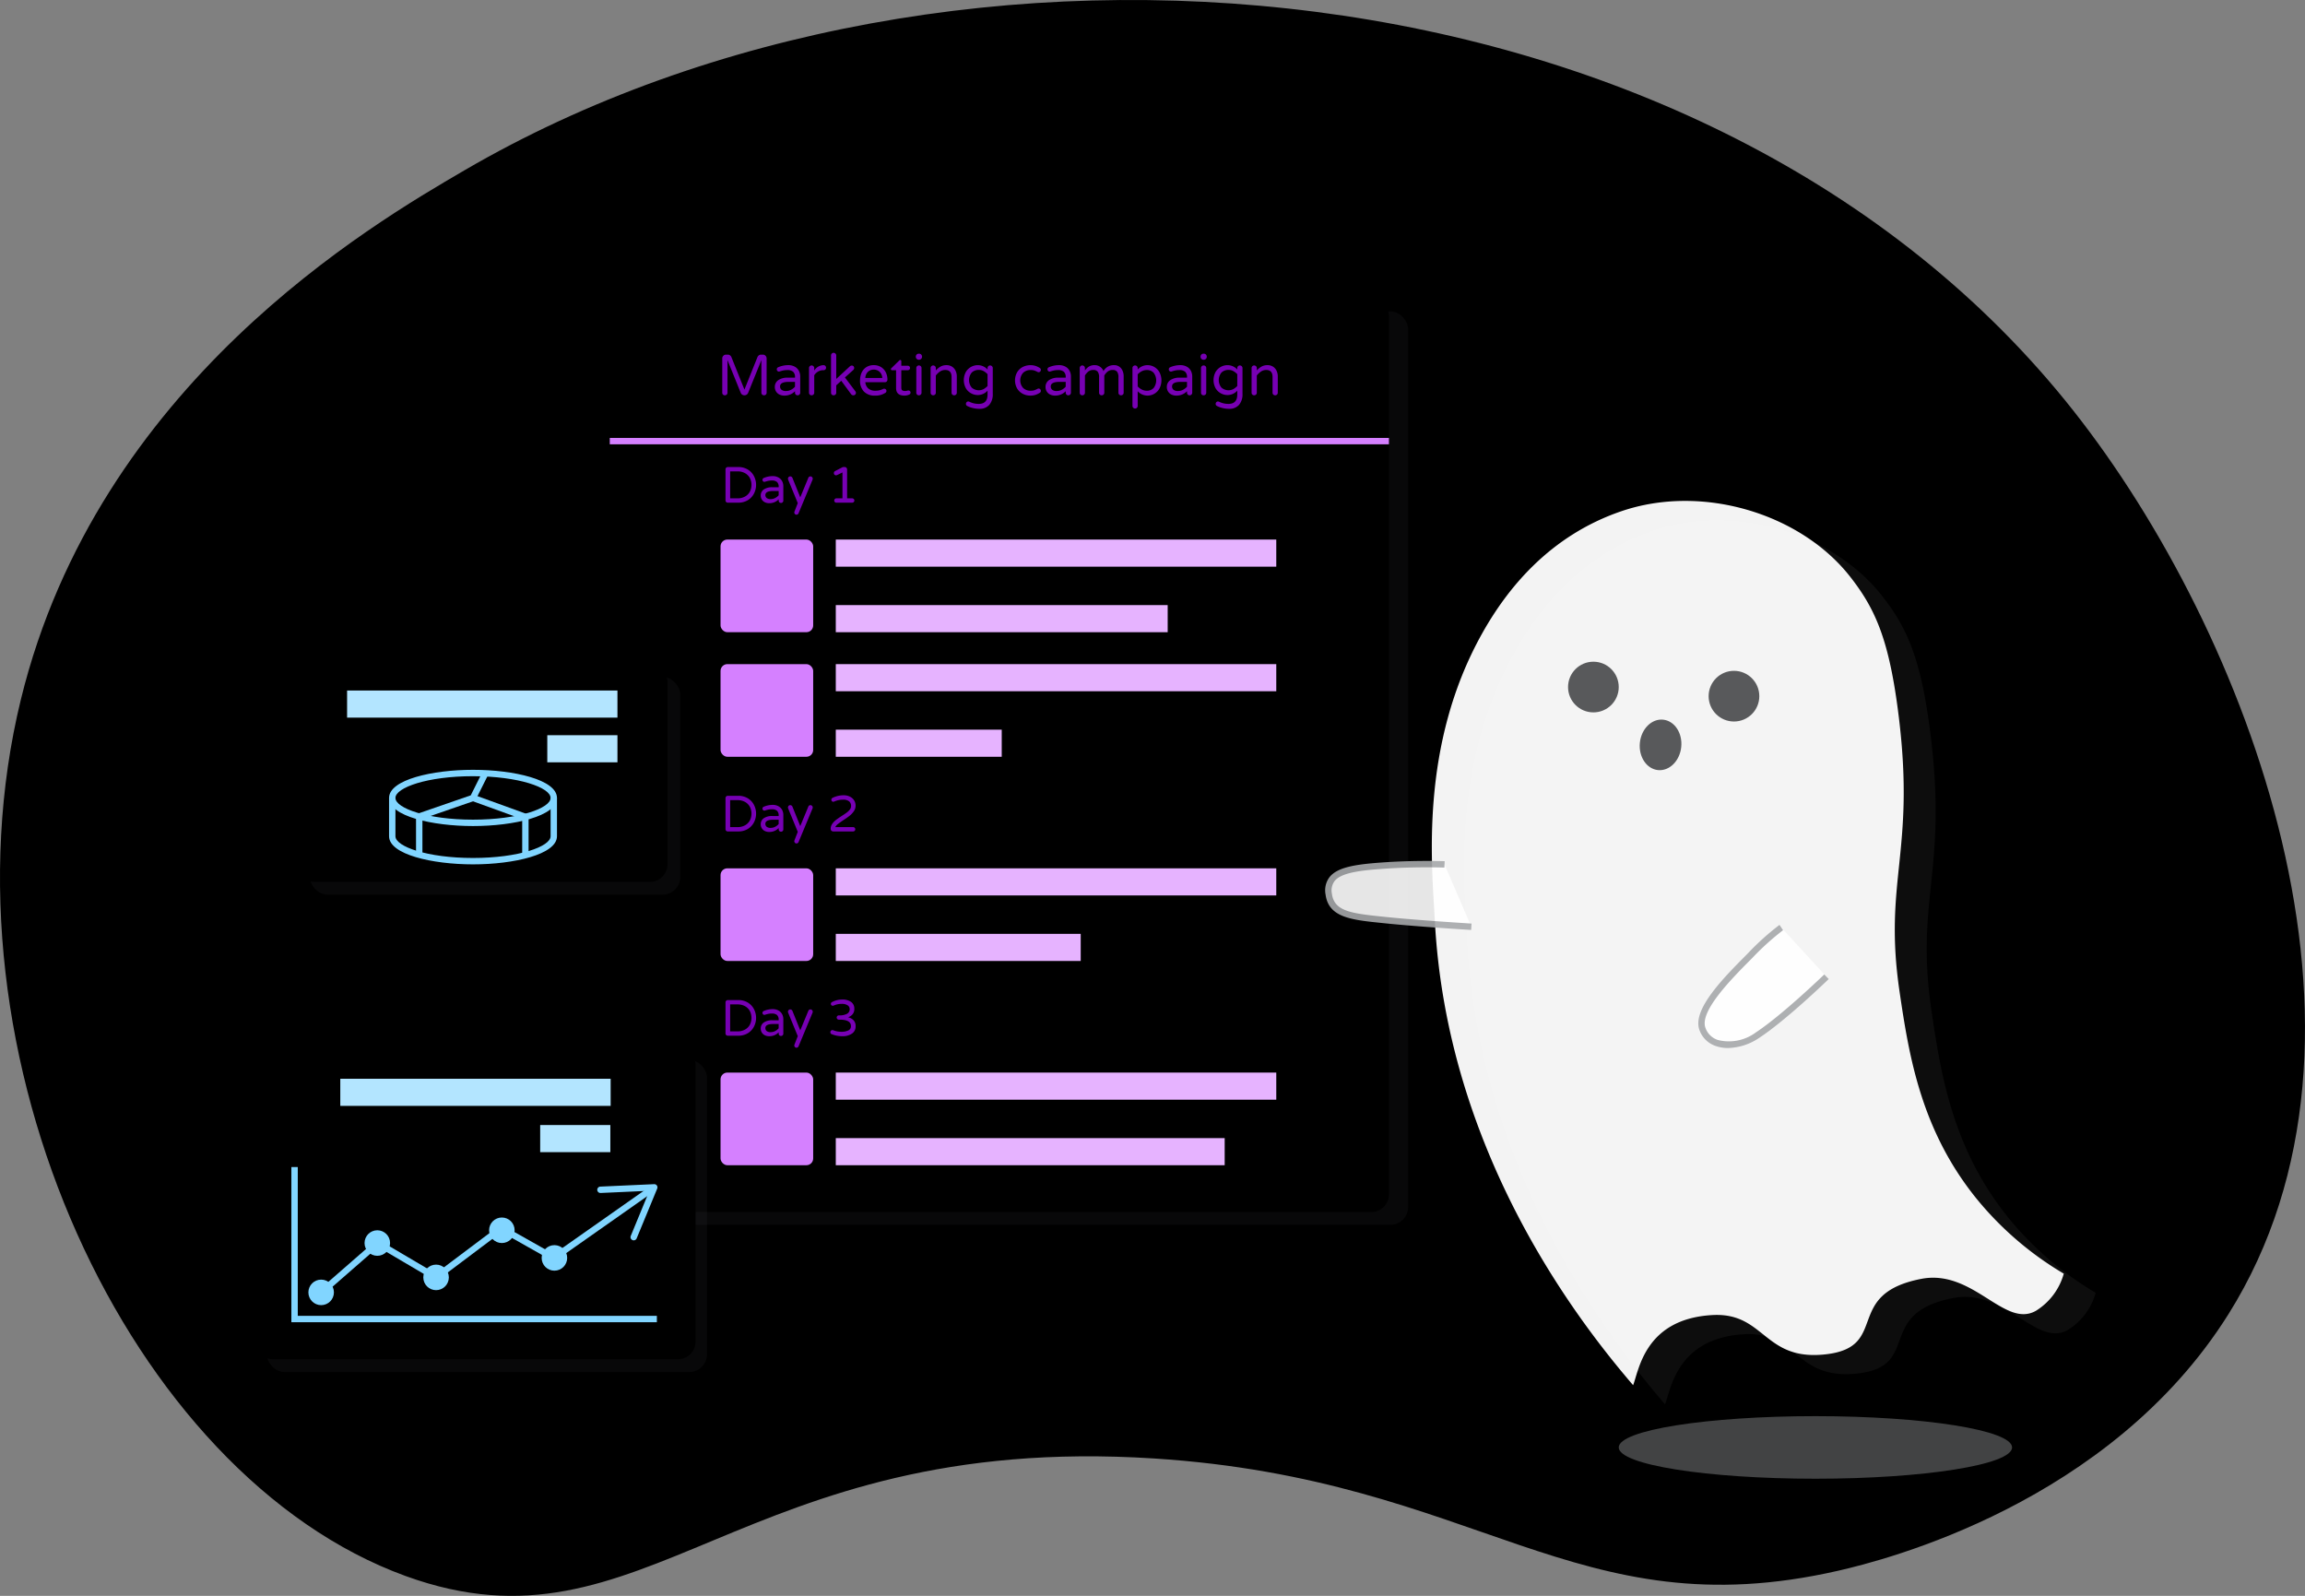 <svg xmlns="http://www.w3.org/2000/svg" xmlns:xlink="http://www.w3.org/1999/xlink" width="361.024" height="249.952" viewBox="0 0 361.024 249.952"><rect x="0" y="0" width="361.024" height="249.952" fill="#808080" stroke="none"/><defs><radialGradient id="a" cx="180.512" cy="124.976" r="289.948" gradientTransform="matrix(-1, 0, 0, 1, 361.024, 0)" gradientUnits="userSpaceOnUse"><stop offset="0" stopColor="#4dc4ff"/><stop offset="1" stopColor="#0c89db"/></radialGradient><radialGradient id="b" cx="204.498" cy="118.304" r="230.424" gradientTransform="translate(-47.972)" gradientUnits="userSpaceOnUse"><stop offset="0" stopColor="#f7e5ff"/><stop offset="1" stopColor="#e6b3ff"/></radialGradient><radialGradient id="c" cx="285.487" cy="121.072" r="85.823" gradientTransform="translate(-209.951)" gradientUnits="userSpaceOnUse"><stop offset="0" stopColor="#e1f5ff"/><stop offset="1" stopColor="#b3e5ff"/></radialGradient><radialGradient id="d" cx="286.552" cy="188.456" r="88.847" gradientTransform="translate(-212.081)" xlink:href="#c"/></defs><title>home-workflow</title><g style="isolation:isolate"><path d="M72.76,26.666C58.191,35.158,15.35,60.13,3.271,109.55-10.344,165.258,20.236,231.134,63.55,246.852c37.696,13.679,52.074-22.596,117.209-18.419,50.979,3.269,65.835,27.008,107.162,17.581,7.291-1.663,42.512-10.541,61.116-40.186,27.354-43.587,3.002-106.913-24.279-141.488C267.976-7.626,149.004-17.776,72.76,26.666Z" fill="url(#a)"/><ellipse cx="284.341" cy="226.704" rx="30.804" ry="4.9" fill="#58595b" opacity="0.75" style="mix-blend-mode:overlay"/><path d="M260.789,219.953c-9.384-10.916-29.19-37.118-31.058-72.792-.448-8.549-2.448-27.36,7.43-44.979,3.973-7.087,10.584-15.248,21.686-19.078,12.731-4.392,28.159.325,35.911,10.191,4.021,5.118,6.182,10.013,7.652,22.061,2.584,21.184-2.442,25.614.112,42.967,1.472,10.002,3.342,21.713,12.132,32.514a51.176,51.176,0,0,0,13.588,11.647,9.97,9.97,0,0,1-4.368,5.823c-4.909,2.796-9.827-6.582-17.955-5.004-12.246,2.376-4.92,10.593-14.801,11.798-9.948,1.213-9.584-6.612-17.955-6.127C262.592,209.586,261.698,217.68,260.789,219.953Z" fill="#58595b" opacity="0.15" style="mix-blend-mode:darken"/><rect x="98.507" y="48.771" width="122.037" height="143.064" rx="2.76" transform="translate(319.051 240.607) rotate(-180)" fill="#58595b" opacity="0.1" style="mix-blend-mode:darken"/><rect x="95.507" y="46.771" width="122.037" height="143.064" rx="2.76" fill="url(#b)"/><rect x="112.856" y="84.508" width="14.511" height="14.511" rx="1.063" fill="#d580ff"/><rect x="130.907" y="84.508" width="68.991" height="4.247" fill="#e6b3ff"/><rect x="130.907" y="94.772" width="51.984" height="4.247" fill="#e6b3ff"/><path d="M113.241,61.8a.392.392,0,0,1-.117-.288V56.139a.575.575,0,0,1,.171-.418.557.557,0,0,1,.414-.176h.297a.546.546,0,0,1,.329.107.665.665,0,0,1,.22.27l2.043,5.095,2.043-5.095a.668.668,0,0,1,.221-.27.546.546,0,0,1,.329-.107h.297a.557.557,0,0,1,.414.176.579.579,0,0,1,.171.418v5.373a.399.399,0,0,1-.405.404.41.41,0,0,1-.293-.116.389.389,0,0,1-.121-.288V56.4l-2.079,5.14a.595.595,0,0,1-.23.273.63.63,0,0,1-.692,0,.595.595,0,0,1-.23-.273l-2.079-5.14v5.112a.386.386,0,0,1-.122.288.41.41,0,0,1-.292.116A.394.394,0,0,1,113.241,61.8Z" fill="#7700b3"/><path d="M122.092,61.8a1.281,1.281,0,0,1-.535-.473,1.298,1.298,0,0,1-.198-.716,1.262,1.262,0,0,1,.526-1.062,2.537,2.537,0,0,1,1.544-.396h1.089v-.072a1.094,1.094,0,0,0-.293-.856,1.343,1.343,0,0,0-.913-.261,3.049,3.049,0,0,0-.608.054,5.016,5.016,0,0,0-.59.162.517.517,0,0,1-.117.018.32.32,0,0,1-.233-.099.329.329,0,0,1-.1-.243.347.347,0,0,1,.234-.342,3.96,3.96,0,0,1,1.557-.324,2.034,2.034,0,0,1,1.049.252,1.583,1.583,0,0,1,.63.652,1.903,1.903,0,0,1,.202.869v2.547a.385.385,0,0,1-.121.288.41.41,0,0,1-.293.116.399.399,0,0,1-.404-.404v-.234a2.261,2.261,0,0,1-1.692.684A1.666,1.666,0,0,1,122.092,61.8Zm1.805-.752a2.117,2.117,0,0,0,.621-.481v-.756h-.981q-1.359,0-1.358.711a.665.665,0,0,0,.22.521,1.086,1.086,0,0,0,.733.199A1.618,1.618,0,0,0,123.897,61.048Z" fill="#7700b3"/><path d="M126.83,61.8a.393.393,0,0,1-.117-.288V57.651a.41.41,0,0,1,.117-.293.387.387,0,0,1,.288-.121.415.415,0,0,1,.414.414v.387a1.774,1.774,0,0,1,1.413-.846h.045a.377.377,0,0,1,.283.117.399.399,0,0,1,.112.288.359.359,0,0,1-.117.278.42.42,0,0,1-.297.108h-.045a1.54,1.54,0,0,0-.792.212,1.816,1.816,0,0,0-.603.58v2.736a.386.386,0,0,1-.122.288.409.409,0,0,1-.292.116A.394.394,0,0,1,126.83,61.8Z" fill="#7700b3"/><path d="M130.278,61.8a.393.393,0,0,1-.117-.288V55.67a.406.406,0,0,1,.117-.292.384.384,0,0,1,.288-.122.417.417,0,0,1,.414.414v3.682l2.142-1.98a.413.413,0,0,1,.27-.117.363.363,0,0,1,.301.117.43.43,0,0,1,.095.279.442.442,0,0,1-.153.307l-1.296,1.16,1.629,2.16a.392.392,0,0,1,.091.243.373.373,0,0,1-.117.288.421.421,0,0,1-.297.107.398.398,0,0,1-.181-.045.438.438,0,0,1-.152-.125L131.763,59.64l-.783.711v1.161a.386.386,0,0,1-.122.288.41.41,0,0,1-.292.116A.394.394,0,0,1,130.278,61.8Z" fill="#7700b3"/><path d="M135.322,61.336a2.4,2.4,0,0,1-.617-1.76,2.93,2.93,0,0,1,.234-1.179,2,2,0,0,1,.72-.873,2.073,2.073,0,0,1,1.197-.333,2.095,2.095,0,0,1,1.152.311,2.014,2.014,0,0,1,.737.828,2.549,2.549,0,0,1,.252,1.129.393.393,0,0,1-.414.406h-3.051a1.48,1.48,0,0,0,.468.98,1.614,1.614,0,0,0,1.107.352,2.704,2.704,0,0,0,.661-.072,2.794,2.794,0,0,0,.554-.207.354.354,0,0,1,.162-.037.361.361,0,0,1,.252.1.328.328,0,0,1,.108.252.388.388,0,0,1-.234.333,2.79,2.79,0,0,1-1.575.396A2.292,2.292,0,0,1,135.322,61.336ZM138.188,59.2a1.435,1.435,0,0,0-.23-.738,1.242,1.242,0,0,0-.5-.438,1.378,1.378,0,0,0-1.205,0,1.211,1.211,0,0,0-.495.438,1.461,1.461,0,0,0-.226.738Z" fill="#7700b3"/><path d="M140.349,60.774v-2.79h-.64a.163.163,0,0,1-.121-.05.161.161,0,0,1-.05-.121.186.186,0,0,1,.081-.152l1.224-1.197a.229.229,0,0,1,.153-.082.16.16,0,0,1,.122.055.184.184,0,0,1,.049.126v.72h1.018a.339.339,0,0,1,.351.351.348.348,0,0,1-.099.247.333.333,0,0,1-.252.103h-1.018v2.718q0,.352.167.445a.83.83,0,0,0,.418.096,1.244,1.244,0,0,0,.36-.055c.024-.006.05-.012.076-.018a.493.493,0,0,1,.103-.01.317.317,0,0,1,.226.095.308.308,0,0,1,.099.23.341.341,0,0,1-.207.315,1.757,1.757,0,0,1-.747.161Q140.349,61.961,140.349,60.774Z" fill="#7700b3"/><path d="M143.579,56.211a.44.44,0,0,1-.136-.324v-.036a.462.462,0,0,1,.459-.459h.055a.462.462,0,0,1,.459.459v.036a.462.462,0,0,1-.459.459h-.055A.441.441,0,0,1,143.579,56.211Zm.054,5.589a.392.392,0,0,1-.117-.288V57.651a.41.41,0,0,1,.117-.293.387.387,0,0,1,.288-.121.401.401,0,0,1,.414.414v3.861a.386.386,0,0,1-.122.288.409.409,0,0,1-.292.116A.394.394,0,0,1,143.633,61.8Z" fill="#7700b3"/><path d="M145.874,61.8a.392.392,0,0,1-.117-.288V57.651a.41.41,0,0,1,.117-.293.387.387,0,0,1,.288-.121.415.415,0,0,1,.414.414V58.02a2.994,2.994,0,0,1,.737-.604,1.872,1.872,0,0,1,.936-.225,1.555,1.555,0,0,1,.859.234,1.522,1.522,0,0,1,.558.639,2.038,2.038,0,0,1,.194.891v2.557a.386.386,0,0,1-.122.288.409.409,0,0,1-.292.116.399.399,0,0,1-.405-.404V59.045q0-1.097-.99-1.098a1.432,1.432,0,0,0-.806.234,2.938,2.938,0,0,0-.67.63v2.7a.386.386,0,0,1-.122.288.409.409,0,0,1-.292.116A.394.394,0,0,1,145.874,61.8Z" fill="#7700b3"/><path d="M152.327,63.897a3.466,3.466,0,0,1-.873-.333.342.342,0,0,1-.162-.315.369.369,0,0,1,.103-.256.335.335,0,0,1,.257-.113.439.439,0,0,1,.162.037,3.281,3.281,0,0,0,1.485.342q1.377,0,1.377-1.467v-.604a2.032,2.032,0,0,1-1.539.684,2.163,2.163,0,0,1-1.031-.266,2.134,2.134,0,0,1-.823-.791,2.699,2.699,0,0,1,0-2.565,2.151,2.151,0,0,1,.823-.792,2.174,2.174,0,0,1,1.031-.266,2.036,2.036,0,0,1,1.539.684v-.225a.409.409,0,0,1,.116-.293.389.389,0,0,1,.288-.121.413.413,0,0,1,.414.414v4.024a2.528,2.528,0,0,1-.549,1.746,1.994,1.994,0,0,1-1.567.611A4.268,4.268,0,0,1,152.327,63.897Zm1.728-2.951a2.758,2.758,0,0,0,.621-.486V58.605a2.672,2.672,0,0,0-.621-.485,1.505,1.505,0,0,0-.747-.181,1.53,1.53,0,0,0-1.103.409,1.852,1.852,0,0,0,0,2.367,1.67,1.67,0,0,0,1.85.23Z" fill="#7700b3"/><path d="M160.184,61.674a2.219,2.219,0,0,1-.877-.828,2.611,2.611,0,0,1,0-2.538,2.212,2.212,0,0,1,.877-.828,2.718,2.718,0,0,1,2.02-.167,3.215,3.215,0,0,1,.644.311.361.361,0,0,1,.181.315.357.357,0,0,1-.104.247.313.313,0,0,1-.239.113.397.397,0,0,1-.197-.055,3.488,3.488,0,0,0-.509-.221,1.763,1.763,0,0,0-.526-.066,1.632,1.632,0,0,0-1.215.445,1.783,1.783,0,0,0,0,2.349,1.632,1.632,0,0,0,1.215.446,1.754,1.754,0,0,0,.526-.068,3.382,3.382,0,0,0,.509-.221.417.417,0,0,1,.197-.054.319.319,0,0,1,.239.112.358.358,0,0,1-.077.562,3.012,3.012,0,0,1-.644.311,2.489,2.489,0,0,1-.823.121A2.547,2.547,0,0,1,160.184,61.674Z" fill="#7700b3"/><path d="M164.491,61.8a1.282,1.282,0,0,1-.535-.473,1.298,1.298,0,0,1-.198-.716,1.262,1.262,0,0,1,.526-1.062,2.537,2.537,0,0,1,1.544-.396h1.089v-.072a1.095,1.095,0,0,0-.293-.856,1.343,1.343,0,0,0-.913-.261,3.048,3.048,0,0,0-.607.054,5.017,5.017,0,0,0-.59.162.516.516,0,0,1-.117.018.32.32,0,0,1-.233-.099.329.329,0,0,1-.1-.243.347.347,0,0,1,.234-.342,3.961,3.961,0,0,1,1.557-.324,2.034,2.034,0,0,1,1.049.252,1.584,1.584,0,0,1,.63.652,1.904,1.904,0,0,1,.202.869v2.547a.385.385,0,0,1-.121.288.41.41,0,0,1-.293.116.399.399,0,0,1-.404-.404v-.234a2.261,2.261,0,0,1-1.692.684A1.666,1.666,0,0,1,164.491,61.8Zm1.805-.752a2.117,2.117,0,0,0,.621-.481v-.756h-.982q-1.359,0-1.358.711a.665.665,0,0,0,.22.521,1.086,1.086,0,0,0,.733.199A1.618,1.618,0,0,0,166.295,61.048Z" fill="#7700b3"/><path d="M169.229,61.8a.392.392,0,0,1-.117-.288V57.651a.41.41,0,0,1,.117-.293.387.387,0,0,1,.288-.121.415.415,0,0,1,.414.414V58.02a2.237,2.237,0,0,1,.607-.594,1.645,1.645,0,0,1,.922-.234,1.402,1.402,0,0,1,.864.27,1.509,1.509,0,0,1,.513.658,1.812,1.812,0,0,1,1.656-.928,1.367,1.367,0,0,1,.842.252,1.504,1.504,0,0,1,.499.648,2.155,2.155,0,0,1,.162.828v2.592a.385.385,0,0,1-.121.288.41.41,0,0,1-.293.116.397.397,0,0,1-.404-.404v-2.43a1.432,1.432,0,0,0-.207-.859.835.835,0,0,0-.711-.275,1.192,1.192,0,0,0-.761.238,2.312,2.312,0,0,0-.535.626v2.7a.386.386,0,0,1-.122.288.409.409,0,0,1-.292.116.399.399,0,0,1-.405-.404v-2.43a1.432,1.432,0,0,0-.207-.859.835.835,0,0,0-.711-.275,1.192,1.192,0,0,0-.761.238,2.312,2.312,0,0,0-.535.626v2.7a.386.386,0,0,1-.122.288.409.409,0,0,1-.292.116A.394.394,0,0,1,169.229,61.8Z" fill="#7700b3"/><path d="M177.491,63.866a.407.407,0,0,1-.117-.293V57.642a.4.4,0,0,1,.405-.405.406.406,0,0,1,.292.117.384.384,0,0,1,.122.288v.233a2.07,2.07,0,0,1,1.539-.684,2.116,2.116,0,0,1,1.058.283,2.152,2.152,0,0,1,.81.828,2.766,2.766,0,0,1,0,2.547,2.146,2.146,0,0,1-.81.828,2.106,2.106,0,0,1-1.058.283,2.066,2.066,0,0,1-1.539-.684v2.295a.401.401,0,0,1-.414.414A.384.384,0,0,1,177.491,63.866Zm3.195-3.092a1.975,1.975,0,0,0,0-2.395,1.419,1.419,0,0,0-1.071-.422,1.694,1.694,0,0,0-.778.184,2.231,2.231,0,0,0-.644.49v1.891a2.215,2.215,0,0,0,.644.49,1.696,1.696,0,0,0,.778.185A1.417,1.417,0,0,0,180.686,60.774Z" fill="#7700b3"/><path d="M183.49,61.8a1.282,1.282,0,0,1-.535-.473,1.298,1.298,0,0,1-.198-.716,1.262,1.262,0,0,1,.526-1.062,2.537,2.537,0,0,1,1.544-.396h1.089v-.072a1.095,1.095,0,0,0-.293-.856,1.343,1.343,0,0,0-.913-.261,3.049,3.049,0,0,0-.607.054,5.016,5.016,0,0,0-.59.162.518.518,0,0,1-.117.018.319.319,0,0,1-.233-.099.329.329,0,0,1-.1-.243.347.347,0,0,1,.234-.342,3.961,3.961,0,0,1,1.557-.324,2.034,2.034,0,0,1,1.049.252,1.583,1.583,0,0,1,.63.652,1.903,1.903,0,0,1,.202.869v2.547a.385.385,0,0,1-.121.288.41.41,0,0,1-.293.116.399.399,0,0,1-.404-.404v-.234a2.261,2.261,0,0,1-1.692.684A1.666,1.666,0,0,1,183.49,61.8Zm1.805-.752a2.117,2.117,0,0,0,.621-.481v-.756h-.982q-1.359,0-1.358.711a.665.665,0,0,0,.22.521,1.085,1.085,0,0,0,.733.199A1.618,1.618,0,0,0,185.294,61.048Z" fill="#7700b3"/><path d="M188.174,56.211a.44.44,0,0,1-.136-.324v-.036a.462.462,0,0,1,.459-.459h.055a.462.462,0,0,1,.459.459v.036a.462.462,0,0,1-.459.459h-.055A.44.44,0,0,1,188.174,56.211Zm.054,5.589a.393.393,0,0,1-.117-.288V57.651a.41.41,0,0,1,.117-.293.387.387,0,0,1,.288-.121.401.401,0,0,1,.414.414v3.861a.386.386,0,0,1-.122.288.41.41,0,0,1-.292.116A.394.394,0,0,1,188.228,61.8Z" fill="#7700b3"/><path d="M191.441,63.897a3.466,3.466,0,0,1-.873-.333.343.343,0,0,1-.162-.315.369.369,0,0,1,.103-.256.335.335,0,0,1,.257-.113.44.44,0,0,1,.162.037,3.281,3.281,0,0,0,1.485.342q1.377,0,1.377-1.467v-.604a2.032,2.032,0,0,1-1.539.684,2.163,2.163,0,0,1-1.031-.266,2.134,2.134,0,0,1-.823-.791,2.7,2.7,0,0,1,0-2.565,2.151,2.151,0,0,1,.823-.792,2.173,2.173,0,0,1,1.031-.266,2.036,2.036,0,0,1,1.539.684v-.225a.409.409,0,0,1,.116-.293.389.389,0,0,1,.288-.121.413.413,0,0,1,.414.414v4.024A2.528,2.528,0,0,1,194.06,63.42a1.994,1.994,0,0,1-1.566.611A4.267,4.267,0,0,1,191.441,63.897Zm1.728-2.951a2.761,2.761,0,0,0,.621-.486V58.605a2.675,2.675,0,0,0-.621-.485,1.506,1.506,0,0,0-.747-.181,1.53,1.53,0,0,0-1.103.409,1.851,1.851,0,0,0,0,2.367,1.67,1.67,0,0,0,1.85.23Z" fill="#7700b3"/><path d="M196.148,61.8a.393.393,0,0,1-.117-.288V57.651a.41.41,0,0,1,.117-.293.387.387,0,0,1,.288-.121.415.415,0,0,1,.414.414V58.02a2.997,2.997,0,0,1,.737-.604,1.871,1.871,0,0,1,.936-.225,1.555,1.555,0,0,1,.859.234,1.523,1.523,0,0,1,.558.639,2.038,2.038,0,0,1,.194.891v2.557a.386.386,0,0,1-.122.288.409.409,0,0,1-.292.116.399.399,0,0,1-.405-.404V59.045q0-1.097-.99-1.098a1.432,1.432,0,0,0-.806.234,2.936,2.936,0,0,0-.67.63v2.7a.386.386,0,0,1-.122.288.409.409,0,0,1-.292.116A.394.394,0,0,1,196.148,61.8Z" fill="#7700b3"/><rect x="112.856" y="104.019" width="14.511" height="14.511" rx="1.063" fill="#d580ff"/><rect x="130.907" y="104.019" width="68.991" height="4.247" fill="#e6b3ff"/><rect x="130.907" y="114.283" width="25.992" height="4.247" fill="#e6b3ff"/><path d="M113.737,78.629a.346.346,0,0,1-.103-.256V73.517a.359.359,0,0,1,.103-.261.341.341,0,0,1,.256-.107H115.6a2.831,2.831,0,0,1,1.549.404,2.602,2.602,0,0,1,.955,1.043,2.981,2.981,0,0,1,0,2.688,2.599,2.599,0,0,1-.955,1.044,2.832,2.832,0,0,1-1.549.404h-1.607A.349.349,0,0,1,113.737,78.629Zm1.775-.576a2.385,2.385,0,0,0,1.152-.269,1.92,1.92,0,0,0,.768-.743,2.366,2.366,0,0,0,0-2.201,1.929,1.929,0,0,0-.768-.744,2.396,2.396,0,0,0-1.152-.268H114.36v4.225Z" fill="#7700b3"/><path d="M119.803,78.668a1.13,1.13,0,0,1-.475-.42,1.156,1.156,0,0,1-.176-.636,1.125,1.125,0,0,1,.467-.944,2.264,2.264,0,0,1,1.373-.352h.967v-.064a.972.972,0,0,0-.26-.76,1.198,1.198,0,0,0-.812-.232,2.716,2.716,0,0,0-.539.049,4.235,4.235,0,0,0-.523.145.513.513,0,0,1-.105.016.285.285,0,0,1-.207-.088.295.295,0,0,1-.088-.217.307.307,0,0,1,.207-.304,3.517,3.517,0,0,1,1.385-.288,1.798,1.798,0,0,1,.932.225,1.402,1.402,0,0,1,.561.58,1.692,1.692,0,0,1,.18.771v2.264a.338.338,0,0,1-.107.256.357.357,0,0,1-.26.104.358.358,0,0,1-.361-.36v-.207a2.01,2.01,0,0,1-1.504.607A1.483,1.483,0,0,1,119.803,78.668ZM121.409,78a1.859,1.859,0,0,0,.551-.428v-.672h-.871c-.805,0-1.209.211-1.209.632a.593.593,0,0,0,.197.464.97.97,0,0,0,.652.176A1.438,1.438,0,0,0,121.409,78Z" fill="#7700b3"/><path d="M124.508,80.508a.343.343,0,0,1-.1-.248.365.365,0,0,1,.024-.127l.519-1.336-1.504-3.664a.408.408,0,0,1-.031-.152.357.357,0,0,1,.103-.26.339.339,0,0,1,.256-.108.361.361,0,0,1,.205.064.376.376,0,0,1,.131.16l1.232,3.057,1.256-3.04a.349.349,0,0,1,.336-.24.339.339,0,0,1,.256.108.356.356,0,0,1,.104.26.389.389,0,0,1-.024.136l-2.184,5.248a.36.36,0,0,1-.336.248A.323.323,0,0,1,124.508,80.508Z" fill="#7700b3"/><path d="M130.76,78.637a.326.326,0,0,1-.096-.24.338.338,0,0,1,.096-.244.321.321,0,0,1,.24-.1h.951V73.996l-.816.4a.499.499,0,0,1-.184.048.328.328,0,0,1-.344-.344.342.342,0,0,1,.209-.328l1.088-.567a.483.483,0,0,1,.223-.057h.168a.38.38,0,0,1,.385.384v4.52h.791a.33.33,0,0,1,.244.1.335.335,0,0,1,.102.244.323.323,0,0,1-.102.24.339.339,0,0,1-.244.096H131A.33.33,0,0,1,130.76,78.637Z" fill="#7700b3"/><rect x="112.856" y="136.001" width="14.511" height="14.511" rx="1.063" fill="#d580ff"/><rect x="130.907" y="136.001" width="68.991" height="4.247" fill="#e6b3ff"/><rect x="130.907" y="146.265" width="38.362" height="4.247" fill="#e6b3ff"/><path d="M113.737,130.121a.344.344,0,0,1-.103-.256v-4.856a.356.356,0,0,1,.103-.26.338.338,0,0,1,.256-.108H115.6a2.831,2.831,0,0,1,1.549.404,2.598,2.598,0,0,1,.955,1.044,2.979,2.979,0,0,1,0,2.688,2.6,2.6,0,0,1-.955,1.045,2.839,2.839,0,0,1-1.549.403h-1.607A.345.345,0,0,1,113.737,130.121Zm1.775-.576a2.374,2.374,0,0,0,1.152-.269,1.907,1.907,0,0,0,.768-.743,2.365,2.365,0,0,0,0-2.2,1.916,1.916,0,0,0-.768-.744,2.385,2.385,0,0,0-1.152-.268H114.36v4.224Z" fill="#7700b3"/><path d="M119.803,130.161a1.143,1.143,0,0,1-.475-.42,1.161,1.161,0,0,1-.176-.637,1.122,1.122,0,0,1,.467-.943,2.257,2.257,0,0,1,1.373-.353h.967v-.063a.974.974,0,0,0-.26-.761,1.198,1.198,0,0,0-.812-.231,2.72,2.72,0,0,0-.539.048,4.416,4.416,0,0,0-.523.144.448.448,0,0,1-.105.016.285.285,0,0,1-.207-.088.294.294,0,0,1-.088-.216.308.308,0,0,1,.207-.305,3.534,3.534,0,0,1,1.385-.288,1.808,1.808,0,0,1,.932.225,1.414,1.414,0,0,1,.561.58,1.695,1.695,0,0,1,.18.771v2.265a.341.341,0,0,1-.107.256.36.36,0,0,1-.26.103.357.357,0,0,1-.361-.359v-.208a2.006,2.006,0,0,1-1.504.607A1.496,1.496,0,0,1,119.803,130.161Zm1.605-.668a1.878,1.878,0,0,0,.551-.429v-.672h-.871c-.805,0-1.209.211-1.209.632a.595.595,0,0,0,.197.465.97.97,0,0,0,.652.176A1.45,1.45,0,0,0,121.409,129.494Z" fill="#7700b3"/><path d="M124.508,132.001a.346.346,0,0,1-.1-.248.366.366,0,0,1,.024-.128l.519-1.336-1.504-3.664a.408.408,0,0,1-.031-.152.358.358,0,0,1,.103-.26.339.339,0,0,1,.256-.108.354.354,0,0,1,.205.065.37.37,0,0,1,.131.16l1.232,3.056,1.256-3.04a.349.349,0,0,1,.336-.24.339.339,0,0,1,.256.108.358.358,0,0,1,.104.26.389.389,0,0,1-.024.136l-2.184,5.248a.359.359,0,0,1-.336.248A.326.326,0,0,1,124.508,132.001Z" fill="#7700b3"/><path d="M130.223,130.109a.396.396,0,0,1-.119-.3,1.322,1.322,0,0,1,.244-.767,2.759,2.759,0,0,1,.592-.62q.349-.268.916-.636.489-.312.775-.528a2.3,2.3,0,0,0,.48-.472.886.886,0,0,0,.191-.544.924.924,0,0,0-.299-.725,1.429,1.429,0,0,0-.965-.268,3.32,3.32,0,0,0-1.367.288.347.347,0,0,1-.152.04.294.294,0,0,1-.217-.088.305.305,0,0,1-.088-.225.316.316,0,0,1,.176-.296,3.928,3.928,0,0,1,1.777-.408,2.108,2.108,0,0,1,.932.204,1.636,1.636,0,0,1,.664.572,1.503,1.503,0,0,1,.244.848,1.521,1.521,0,0,1-.275.876,3.228,3.228,0,0,1-.66.708q-.384.305-1,.704-.562.377-.846.605a1.361,1.361,0,0,0-.395.468h2.783a.34.34,0,0,1,.344.344.321.321,0,0,1-.1.24.341.341,0,0,1-.244.096h-3.088A.417.417,0,0,1,130.223,130.109Z" fill="#7700b3"/><rect x="112.856" y="167.993" width="14.511" height="14.511" rx="1.063" fill="#d580ff"/><rect x="130.907" y="167.993" width="68.991" height="4.247" fill="#e6b3ff"/><rect x="130.907" y="178.256" width="60.911" height="4.247" fill="#e6b3ff"/><path d="M113.737,162.114a.345.345,0,0,1-.103-.256v-4.856a.357.357,0,0,1,.103-.26.339.339,0,0,1,.256-.108H115.6a2.832,2.832,0,0,1,1.549.404,2.599,2.599,0,0,1,.955,1.044,2.979,2.979,0,0,1,0,2.688,2.601,2.601,0,0,1-.955,1.045,2.839,2.839,0,0,1-1.549.403h-1.607A.345.345,0,0,1,113.737,162.114Zm1.775-.576a2.374,2.374,0,0,0,1.152-.269,1.907,1.907,0,0,0,.768-.743,2.365,2.365,0,0,0,0-2.2,1.916,1.916,0,0,0-.768-.744,2.385,2.385,0,0,0-1.152-.268H114.36v4.224Z" fill="#7700b3"/><path d="M119.803,162.154a1.143,1.143,0,0,1-.475-.42,1.161,1.161,0,0,1-.176-.637,1.122,1.122,0,0,1,.467-.943,2.257,2.257,0,0,1,1.373-.353h.967v-.064a.974.974,0,0,0-.26-.761,1.198,1.198,0,0,0-.812-.231,2.72,2.72,0,0,0-.539.048,4.416,4.416,0,0,0-.523.144.448.448,0,0,1-.105.016.285.285,0,0,1-.207-.088.294.294,0,0,1-.088-.216.308.308,0,0,1,.207-.305,3.534,3.534,0,0,1,1.385-.288,1.808,1.808,0,0,1,.932.225,1.414,1.414,0,0,1,.561.58,1.695,1.695,0,0,1,.18.771v2.265a.341.341,0,0,1-.107.256.36.36,0,0,1-.26.103.357.357,0,0,1-.361-.359v-.208a2.006,2.006,0,0,1-1.504.607A1.496,1.496,0,0,1,119.803,162.154Zm1.605-.668a1.878,1.878,0,0,0,.551-.429v-.672h-.871c-.805,0-1.209.211-1.209.632a.595.595,0,0,0,.197.465.97.97,0,0,0,.652.176A1.451,1.451,0,0,0,121.409,161.486Z" fill="#7700b3"/><path d="M124.508,163.994a.346.346,0,0,1-.1-.248.366.366,0,0,1,.024-.128l.519-1.336-1.504-3.664a.408.408,0,0,1-.031-.152.358.358,0,0,1,.103-.26.338.338,0,0,1,.256-.108.354.354,0,0,1,.205.065.37.37,0,0,1,.131.16l1.232,3.056,1.256-3.04a.349.349,0,0,1,.336-.24.338.338,0,0,1,.256.108.358.358,0,0,1,.104.26.389.389,0,0,1-.024.136l-2.184,5.248a.359.359,0,0,1-.336.248A.326.326,0,0,1,124.508,163.994Z" fill="#7700b3"/><path d="M130.264,161.977a.345.345,0,0,1-.152-.115.311.311,0,0,1-.057-.189.332.332,0,0,1,.094-.235.293.293,0,0,1,.227-.101.403.403,0,0,1,.152.032,3.386,3.386,0,0,0,1.272.231,2.442,2.442,0,0,0,1.053-.203.704.704,0,0,0,.428-.685q0-1.008-1.768-1.008h-.129a.336.336,0,0,1,0-.672h.049a2.489,2.489,0,0,0,1.225-.244.789.789,0,0,0,.424-.724.706.706,0,0,0-.32-.608,1.641,1.641,0,0,0-.943-.224,2.906,2.906,0,0,0-1.24.264.398.398,0,0,1-.144.032.294.294,0,0,1-.209-.084.282.282,0,0,1-.088-.212.292.292,0,0,1,.16-.272,3.344,3.344,0,0,1,1.584-.408,2.348,2.348,0,0,1,1.424.376,1.25,1.25,0,0,1,.504,1.065,1.277,1.277,0,0,1-.275.868,1.649,1.649,0,0,1-.691.468,1.76,1.76,0,0,1,.812.436,1.291,1.291,0,0,1,.355.988,1.306,1.306,0,0,1-.58,1.14,2.555,2.555,0,0,1-1.492.404A4.367,4.367,0,0,1,130.264,161.977Z" fill="#7700b3"/><rect x="95.507" y="68.589" width="122.037" height="1" fill="#d580ff"/><rect x="48.529" y="106.019" width="58.016" height="34.105" rx="2.76" transform="translate(155.073 246.143) rotate(-180)" fill="#58595b" opacity="0.1" style="mix-blend-mode:darken"/><rect x="46.529" y="104.019" width="58.016" height="34.105" rx="2.76" fill="url(#c)"/><rect x="54.364" y="108.151" width="42.345" height="4.247" fill="#b3e5ff"/><rect x="85.72" y="115.151" width="10.989" height="4.247" fill="#b3e5ff"/><path d="M74.086,129.38c-6.375,0-13.15-1.544-13.15-4.404s6.775-4.404,13.15-4.404,13.151,1.544,13.151,4.404S80.461,129.38,74.086,129.38Zm0-7.809c-7.16,0-12.15,1.794-12.15,3.404s4.99,3.404,12.15,3.404,12.151-1.794,12.151-3.404S81.247,121.572,74.086,121.572Z" fill="#81d5ff"/><path d="M74.086,135.38c-6.375,0-13.15-1.544-13.15-4.404v-6h1v6c0,1.61,4.99,3.404,12.15,3.404s12.151-1.794,12.151-3.404v-6h1v6C87.238,133.836,80.461,135.38,74.086,135.38Z" fill="#81d5ff"/><polygon points="65.825 128.357 65.499 127.411 73.731 124.57 75.593 120.848 76.488 121.295 74.442 125.382 65.825 128.357" fill="#81d5ff"/><rect x="77.689" y="122.099" width="0.999" height="8.725" transform="translate(-67.338 156.922) rotate(-70.095)" fill="#81d5ff"/><rect x="65.162" y="127.884" width="1" height="5.953" fill="#81d5ff"/><rect x="81.79" y="127.947" width="1" height="6.109" fill="#81d5ff"/><rect x="41.787" y="166.019" width="68.948" height="48.874" rx="2.76" transform="translate(152.521 380.912) rotate(-180)" fill="#58595b" opacity="0.1" style="mix-blend-mode:darken"/><rect x="39.998" y="164.019" width="68.948" height="48.874" rx="2.76" fill="url(#d)"/><polygon points="102.882 207.093 45.638 207.093 45.638 182.788 46.638 182.788 46.638 206.093 102.882 206.093 102.882 207.093" fill="#81d5ff"/><polygon points="50.631 202.796 49.972 202.042 59.105 194.077 68.245 199.464 78.471 191.776 86.714 196.429 101.612 185.963 102.186 186.782 86.772 197.611 78.549 192.969 68.311 200.665 59.218 195.306 50.631 202.796" fill="#81d5ff"/><path d="M99.066,194.229a.5.5,0,0,1-.272-.653l2.918-7.072-7.642.347a.5.5,0,0,1-.045-.999l8.427-.382a.5.5,0,0,1,.485.69l-3.217,7.798a.5.5,0,0,1-.653.272Z" fill="#81d5ff"/><circle cx="59.097" cy="194.691" r="2" fill="#81d5ff"/><circle cx="50.301" cy="202.419" r="2" fill="#81d5ff"/><circle cx="68.301" cy="200.071" r="2" fill="#81d5ff"/><circle cx="78.604" cy="192.691" r="2" fill="#81d5ff"/><circle cx="86.836" cy="197.02" r="2" fill="#81d5ff"/><rect x="53.299" y="168.961" width="42.345" height="4.247" fill="#b3e5ff"/><rect x="84.607" y="176.208" width="10.989" height="4.247" fill="#b3e5ff"/><path d="M255.789,216.953c-9.384-10.916-29.19-37.118-31.058-72.792-.448-8.549-2.448-27.36,7.43-44.979,3.973-7.087,10.584-15.248,21.686-19.078,12.731-4.392,28.159.325,35.911,10.191,4.021,5.118,6.182,10.013,7.652,22.061,2.584,21.184-2.442,25.614.112,42.967,1.472,10.002,3.342,21.713,12.132,32.514a51.176,51.176,0,0,0,13.588,11.647,9.97,9.97,0,0,1-4.368,5.823c-4.909,2.796-9.827-6.582-17.955-5.004-12.246,2.376-4.92,10.593-14.801,11.798-9.948,1.213-9.584-6.612-17.955-6.127C257.592,206.586,256.698,214.68,255.789,216.953Z" fill="#fff" opacity="0.95"/><circle cx="271.586" cy="109.037" r="3.969" fill="#58595b"/><circle cx="249.568" cy="107.608" r="3.969" fill="#58595b"/><ellipse cx="260.087" cy="116.667" rx="3.969" ry="3.256" transform="translate(117.496 363.495) rotate(-84.145)" fill="#58595b"/><g opacity="0.9"><path d="M286.078,152.982s-6.552,6.348-10.782,9.134c-3.7,2.437-7.755,1.869-8.684-1.077s4.178-8.019,7.494-11.356a40.127,40.127,0,0,1,4.891-4.409" fill="#fff"/><path d="M270.664,164.146a9.114,9.114,0,0,0,4.907-1.612c4.22-2.78,10.586-8.932,10.854-9.192l-.695-.719c-.065.064-6.568,6.348-10.71,9.075a7.072,7.072,0,0,1-5.951,1.19,3.055,3.055,0,0,1-1.982-1.998c-.823-2.611,4.209-7.672,7.216-10.695l.157-.158a40.686,40.686,0,0,1,4.818-4.349l-.563-.826a40.328,40.328,0,0,0-4.964,4.47l-.157.158c-3.572,3.593-8.466,8.513-7.46,11.701a4.07,4.07,0,0,0,2.6,2.64A5.773,5.773,0,0,0,270.664,164.146Z" fill="#a6a8ab"/></g><g opacity="0.9"><path d="M226.249,135.386a97.855,97.855,0,0,0-9.897.209c-5.579.4-8.681,1.093-8.239,4.442s3.925,3.573,9.036,4.096,13.303,1.02,13.303,1.02" fill="#fff"/><path d="M230.421,145.652l.061-.998c-.082-.005-8.24-.502-13.282-1.018l-.568-.059c-5.166-.523-7.665-.895-8.023-3.607a2.485,2.485,0,0,1,.43-1.989c.981-1.203,3.539-1.614,7.35-1.888a97.933,97.933,0,0,1,9.841-.209l.041-1c-.045,0-4.52-.178-9.954.211-4.181.301-6.839.766-8.053,2.254a3.427,3.427,0,0,0-.646,2.752c.477,3.615,4.017,3.974,8.914,4.471l.567.058C222.16,145.149,230.339,145.647,230.421,145.652Z" fill="#a6a8ab"/></g></g></svg>